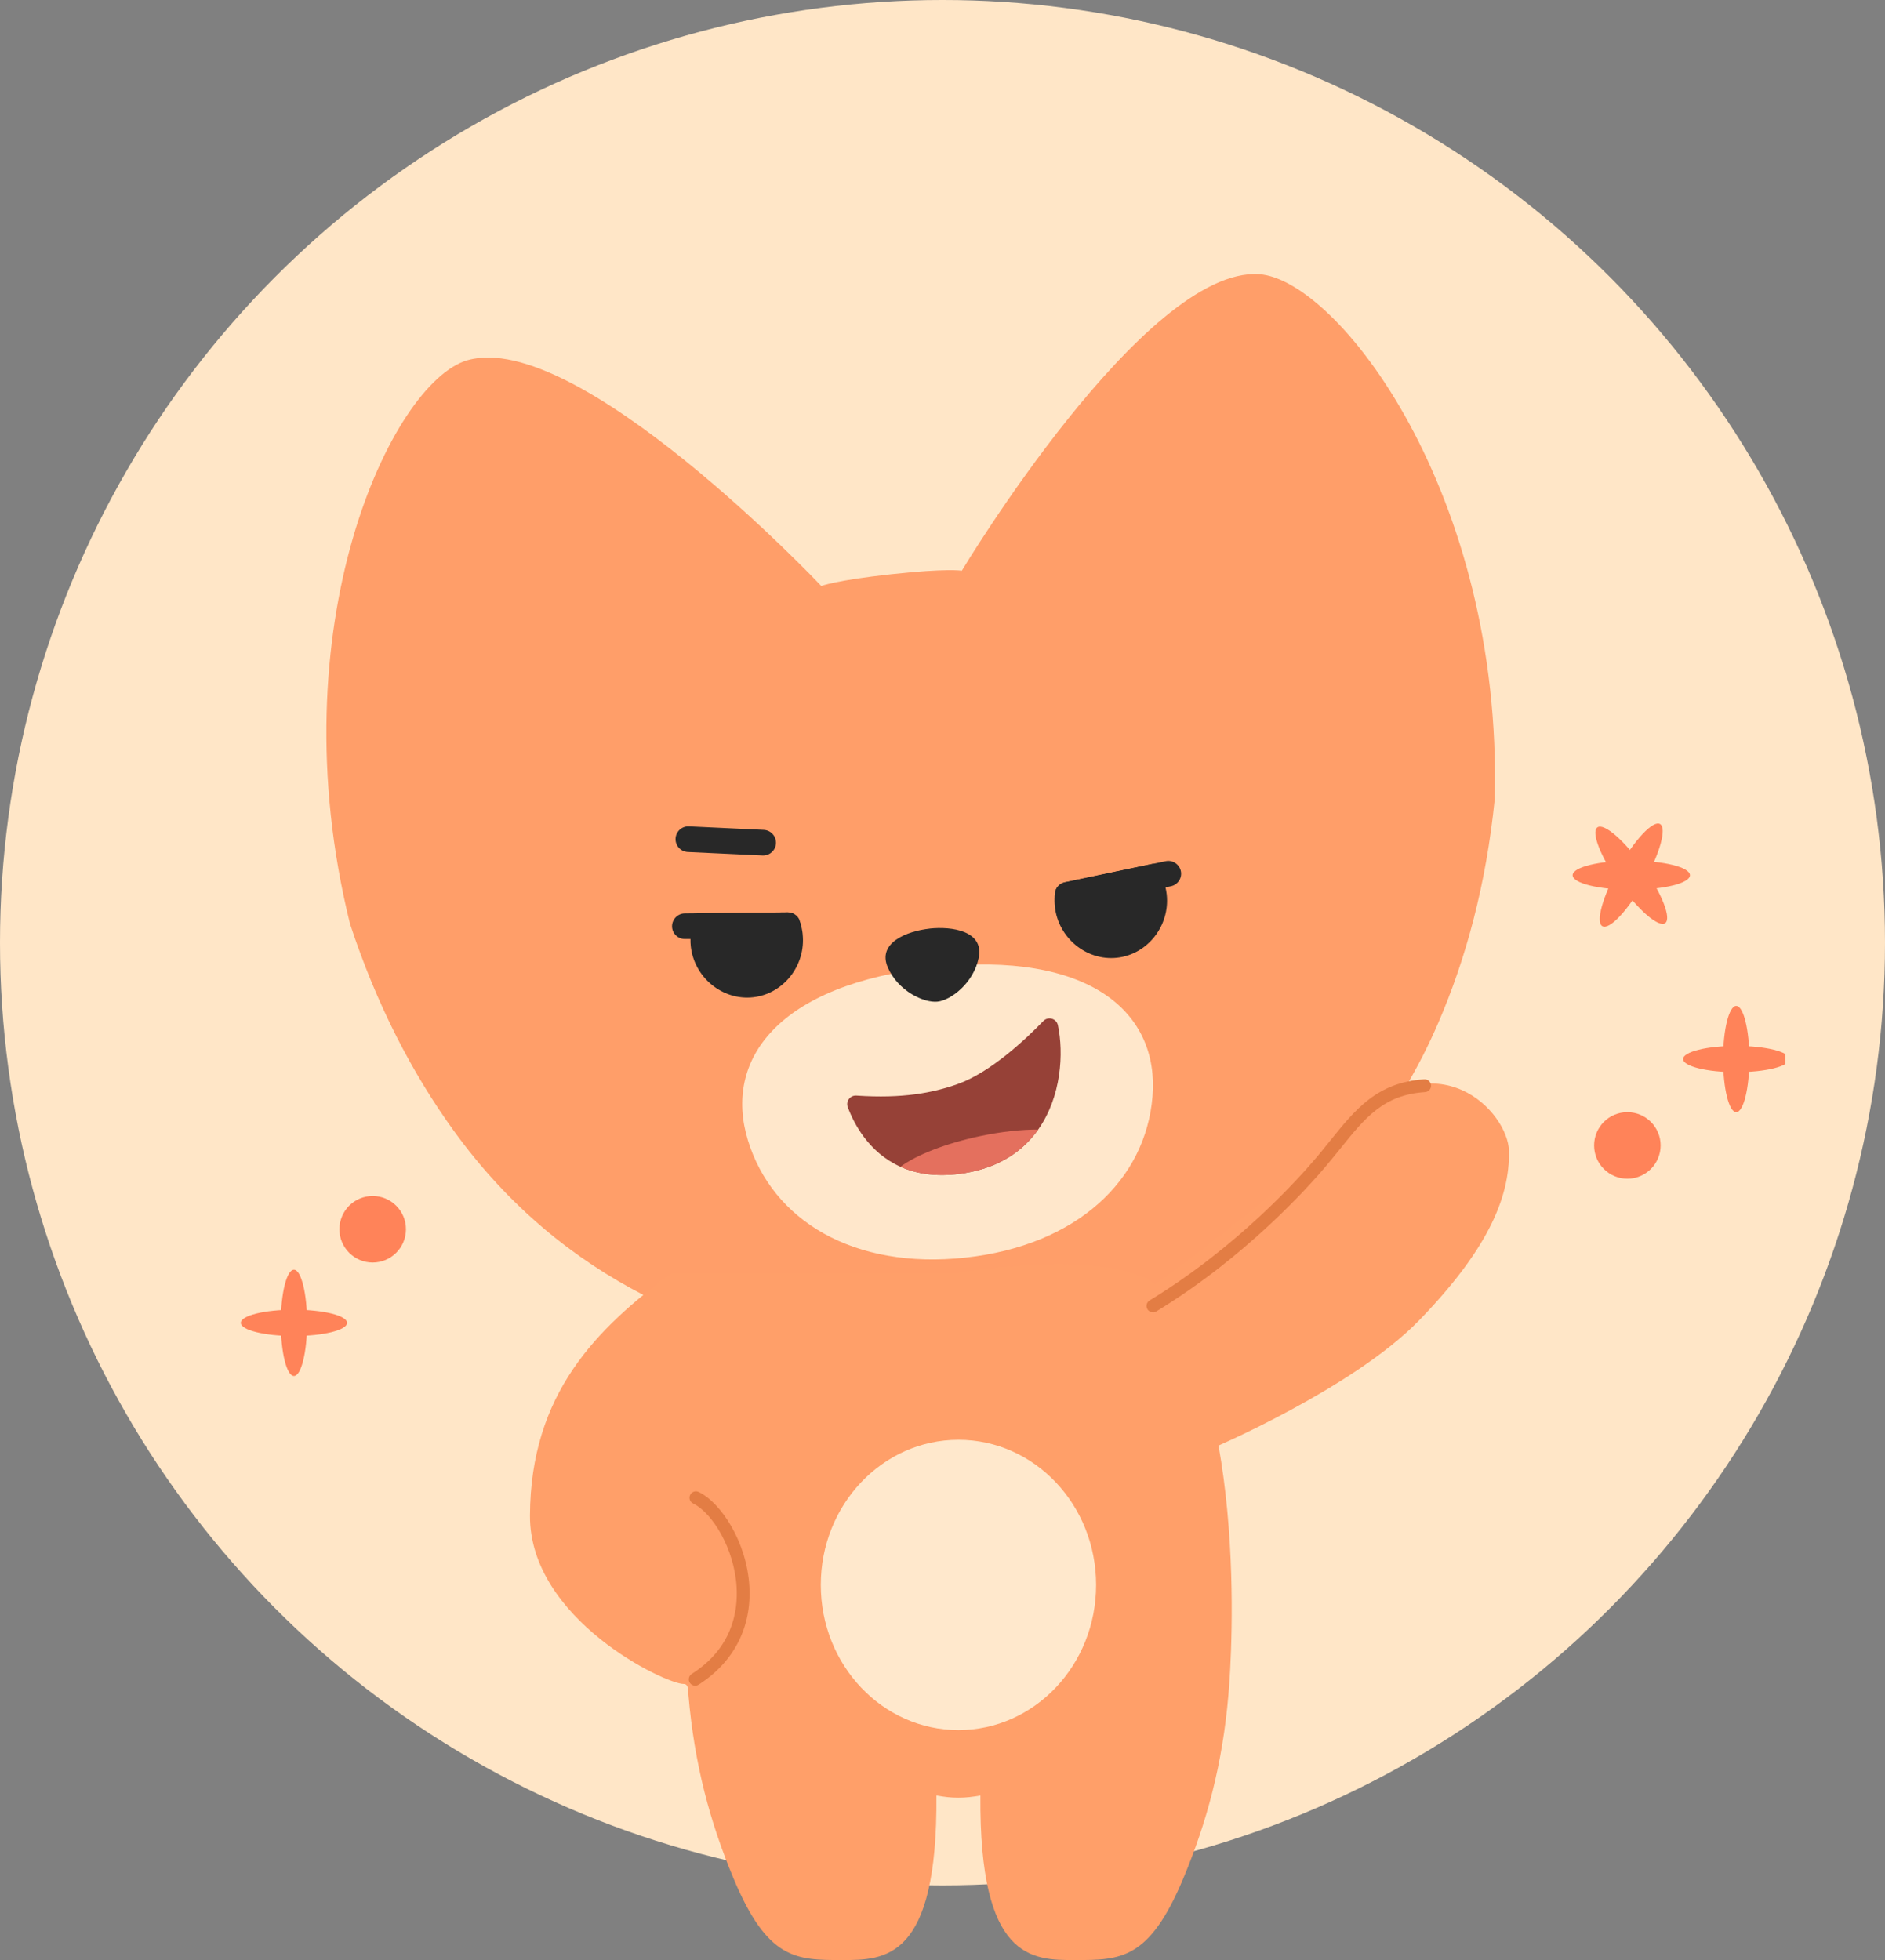 <svg width="227" height="236" viewBox="0 0 227 236" fill="none" xmlns="http://www.w3.org/2000/svg">
<rect x="0" y="0" width="227" height="236" fill="#808080" stroke="none"/>
<circle cx="113.5" cy="113.5" r="113.5" fill="#FFE6C7"/>
<g clip-path="url(#clip0_58_2)">
<path d="M151.632 33.015C137.817 32.09 115.826 68.713 115.826 68.713C115.826 68.713 114.042 68.405 107.312 69.14C100.582 69.875 98.905 70.554 98.905 70.554C98.905 70.554 69.562 39.509 56.266 43.381C47.197 46.023 33.273 75.377 42.148 111.224C45.346 120.972 49.634 129.209 54.616 136.109C68.035 154.696 86.221 161.082 102.119 163.704C107.574 164.604 113.117 164.722 117.657 164.28C122.186 163.735 127.57 162.429 132.706 160.383C147.663 154.413 164.054 144.264 173.17 123.23C176.554 115.419 178.97 106.453 179.998 96.246C180.965 59.325 161.062 33.648 151.632 33.015Z" fill="#FF9E69"/>
<path d="M116.252 151.421C129.712 149.955 137.98 142.063 138.792 131.996C139.605 121.934 131.296 114.411 112.452 116.463C93.608 118.509 87.109 127.641 90.065 137.291C93.022 146.947 102.791 152.881 116.252 151.421Z" fill="#FFE7CB"/>
<path d="M111.946 111.81C109.252 112.103 105.602 113.492 106.918 116.494C108.173 119.358 111.293 120.777 112.903 120.602C114.512 120.428 117.253 118.366 117.864 115.301C118.507 112.083 114.641 111.517 111.946 111.805V111.81Z" fill="#282828"/>
<path d="M91.903 103.003C91.903 103.003 91.852 103.003 91.832 103.003L82.823 102.581C81.97 102.54 81.317 101.82 81.353 100.966C81.394 100.113 82.114 99.455 82.967 99.496L91.975 99.918C92.829 99.959 93.482 100.679 93.446 101.532C93.405 102.36 92.726 103.003 91.909 103.003H91.903Z" fill="#282828"/>
<path d="M96.657 112.463C97.068 116.236 94.343 119.681 90.672 120.077C87.001 120.473 83.597 117.697 83.186 113.923C83.155 113.63 83.145 113.342 83.15 113.054C83.165 111.948 83.448 110.894 83.936 109.959L94.852 109.851C95.428 109.846 95.932 110.159 96.199 110.627C96.271 110.802 96.333 110.982 96.394 111.167C96.523 111.583 96.61 112.015 96.662 112.463H96.657Z" fill="#282828"/>
<path d="M96.39 111.167C96.406 111.239 96.406 111.311 96.411 111.383C96.411 112.185 95.815 112.848 95.033 112.935C94.982 112.94 94.93 112.94 94.879 112.94L83.151 113.059H82.488C81.634 113.069 80.94 112.39 80.93 111.537C80.93 110.683 81.614 109.989 82.457 109.979L83.932 109.964L94.848 109.856C95.424 109.85 95.928 110.164 96.195 110.632C96.267 110.807 96.329 110.987 96.39 111.172V111.167Z" fill="#282828"/>
<path d="M127.031 109.162C127.442 112.936 130.841 115.712 134.512 115.316C138.183 114.921 140.908 111.471 140.502 107.697C140.471 107.404 140.419 107.121 140.353 106.838C140.101 105.763 139.597 104.797 138.918 103.984L128.234 106.226C127.674 106.344 127.247 106.756 127.087 107.27C127.057 107.455 127.036 107.645 127.015 107.835C126.979 108.267 126.985 108.715 127.036 109.157L127.031 109.162Z" fill="#282828"/>
<path d="M127.016 107.841C127.016 107.913 127.031 107.985 127.046 108.057C127.216 108.838 127.941 109.363 128.728 109.275C128.779 109.27 128.831 109.26 128.882 109.25L140.363 106.843L141.011 106.705C141.844 106.525 142.379 105.712 142.204 104.879C142.024 104.046 141.201 103.512 140.379 103.686L138.934 103.99L128.25 106.232C127.689 106.35 127.262 106.761 127.103 107.275C127.072 107.46 127.052 107.651 127.031 107.841H127.016Z" fill="#282828"/>
<path d="M125.021 136.002C123.242 138.526 120.44 140.542 116.219 141.241C112.98 141.776 110.429 141.369 108.434 140.48C104.625 138.768 102.835 135.302 102.09 133.302C101.828 132.598 102.378 131.863 103.128 131.914C108.748 132.289 112.306 131.585 115.283 130.541C119.293 129.138 123.607 125.04 125.648 122.932C126.219 122.34 127.222 122.628 127.397 123.436C128.106 126.772 127.834 132.027 125.021 136.007V136.002Z" fill="#964137"/>
<path d="M125.024 136.001C123.245 138.526 120.443 140.541 116.222 141.24C112.983 141.775 110.432 141.369 108.438 140.479C110.345 139.071 113.857 137.672 118.001 136.798C120.572 136.253 122.998 135.996 125.024 136.001Z" fill="#E4705E"/>
<path d="M115.421 153.216H80.963C71.846 159.941 63.882 167.797 63.82 182.487C63.769 194.97 80.16 202.791 82.351 202.755C82.963 202.744 82.875 203.747 82.896 204.004C83.615 212.426 85.497 219.388 88.346 226.195C92.449 235.995 95.888 235.99 101.39 235.995C106.583 235.995 112.923 235.995 112.768 216.184C113.766 216.354 114.47 216.447 115.416 216.447C116.362 216.447 117.067 216.354 118.064 216.184C117.91 235.995 124.249 236 129.442 235.995C134.944 235.995 138.379 235.995 142.487 226.195C145.335 219.388 147.222 212.426 147.937 204.004C147.937 204.004 151.001 171.689 140.029 155.632C136.07 149.837 115.411 153.21 115.411 153.21L115.421 153.216Z" fill="#FF9F69"/>
<path d="M115.42 208.307C124.575 208.307 131.997 200.483 131.997 190.831C131.997 181.179 124.575 173.354 115.42 173.354C106.265 173.354 98.844 181.179 98.844 190.831C98.844 200.483 106.265 208.307 115.42 208.307Z" fill="#FFE8CC"/>
<path d="M83.72 202.965C83.463 202.965 83.216 202.836 83.067 202.61C82.836 202.25 82.944 201.772 83.304 201.546C88.101 198.487 88.888 194.163 88.703 191.072C88.43 186.44 85.772 182.142 83.468 181.026C83.083 180.841 82.923 180.378 83.109 179.998C83.294 179.612 83.756 179.453 84.137 179.638C86.826 180.933 89.926 185.643 90.24 190.98C90.533 195.931 88.363 200.142 84.126 202.842C83.998 202.924 83.854 202.965 83.715 202.965H83.72Z" fill="#E37D44"/>
<path d="M145.868 174.435C145.868 174.435 162.948 167.18 170.918 158.954C178.887 150.727 181.854 144.387 181.715 138.557C181.607 133.935 173.144 124.695 162.264 135.482C151.385 146.269 136.5 156.465 136.5 156.465L145.868 174.43V174.435Z" fill="#FF9F69"/>
<path d="M138.841 158.007C138.579 158.007 138.327 157.874 138.183 157.637C137.962 157.272 138.075 156.799 138.44 156.578C149.094 150.089 156.503 141.77 158.523 139.374C159.104 138.685 159.644 138.012 160.169 137.364C163.207 133.585 165.829 130.32 171.511 129.95C171.933 129.924 172.303 130.243 172.334 130.67C172.364 131.096 172.041 131.461 171.614 131.492C166.611 131.821 164.41 134.557 161.372 138.336C160.842 138.994 160.292 139.678 159.706 140.372C157.649 142.814 150.101 151.287 139.247 157.899C139.124 157.976 138.985 158.012 138.846 158.012L138.841 158.007Z" fill="#E37D44"/>
<path d="M195.974 141.92C198.186 141.92 199.979 140.127 199.979 137.914C199.979 135.702 198.186 133.909 195.974 133.909C193.762 133.909 191.969 135.702 191.969 137.914C191.969 140.127 193.762 141.92 195.974 141.92Z" fill="#FF8359"/>
<path d="M209.084 129.096C212.616 129.096 215.48 128.387 215.48 127.512C215.48 126.638 212.616 125.929 209.084 125.929C205.551 125.929 202.688 126.638 202.688 127.512C202.688 128.387 205.551 129.096 209.084 129.096Z" fill="#FF8359"/>
<path d="M209.084 133.908C209.958 133.908 210.667 131.045 210.667 127.512C210.667 123.98 209.958 121.116 209.084 121.116C208.209 121.116 207.5 123.98 207.5 127.512C207.5 131.045 208.209 133.908 209.084 133.908Z" fill="#FF8359"/>
<path d="M196.447 107.126C200.349 107.126 203.512 106.343 203.512 105.378C203.512 104.413 200.349 103.63 196.447 103.63C192.546 103.63 189.383 104.413 189.383 105.378C189.383 106.343 192.546 107.126 196.447 107.126Z" fill="#FF8359"/>
<path d="M200.527 111.149C201.315 110.591 200.127 107.557 197.873 104.372C195.619 101.188 193.152 99.058 192.364 99.616C191.576 100.174 192.765 103.208 195.019 106.392C197.273 109.577 199.739 111.707 200.527 111.149Z" fill="#FF8359"/>
<path d="M197.961 106.226C199.877 102.828 200.749 99.688 199.908 99.214C199.067 98.74 196.832 101.11 194.915 104.509C192.999 107.907 192.127 111.047 192.968 111.521C193.809 111.995 196.044 109.624 197.961 106.226Z" fill="#FF8359"/>
<path d="M44.88 152.011C47.092 152.011 48.886 150.217 48.886 148.005C48.886 145.793 47.092 144 44.88 144C42.668 144 40.875 145.793 40.875 148.005C40.875 150.217 42.668 152.011 44.88 152.011Z" fill="#FF8359"/>
<path d="M35.396 160.859C38.929 160.859 41.792 160.15 41.792 159.275C41.792 158.4 38.929 157.691 35.396 157.691C31.864 157.691 29 158.4 29 159.275C29 160.15 31.864 160.859 35.396 160.859Z" fill="#FF8359"/>
<path d="M35.396 165.671C36.271 165.671 36.98 162.808 36.98 159.275C36.98 155.743 36.271 152.879 35.396 152.879C34.522 152.879 33.812 155.743 33.812 159.275C33.812 162.808 34.522 165.671 35.396 165.671Z" fill="#FF8359"/>
</g>
<defs>
<clipPath id="clip0_58_2">
<rect width="207" height="203" fill="white" transform="translate(8 33)"/>
</clipPath>
</defs>
</svg>
